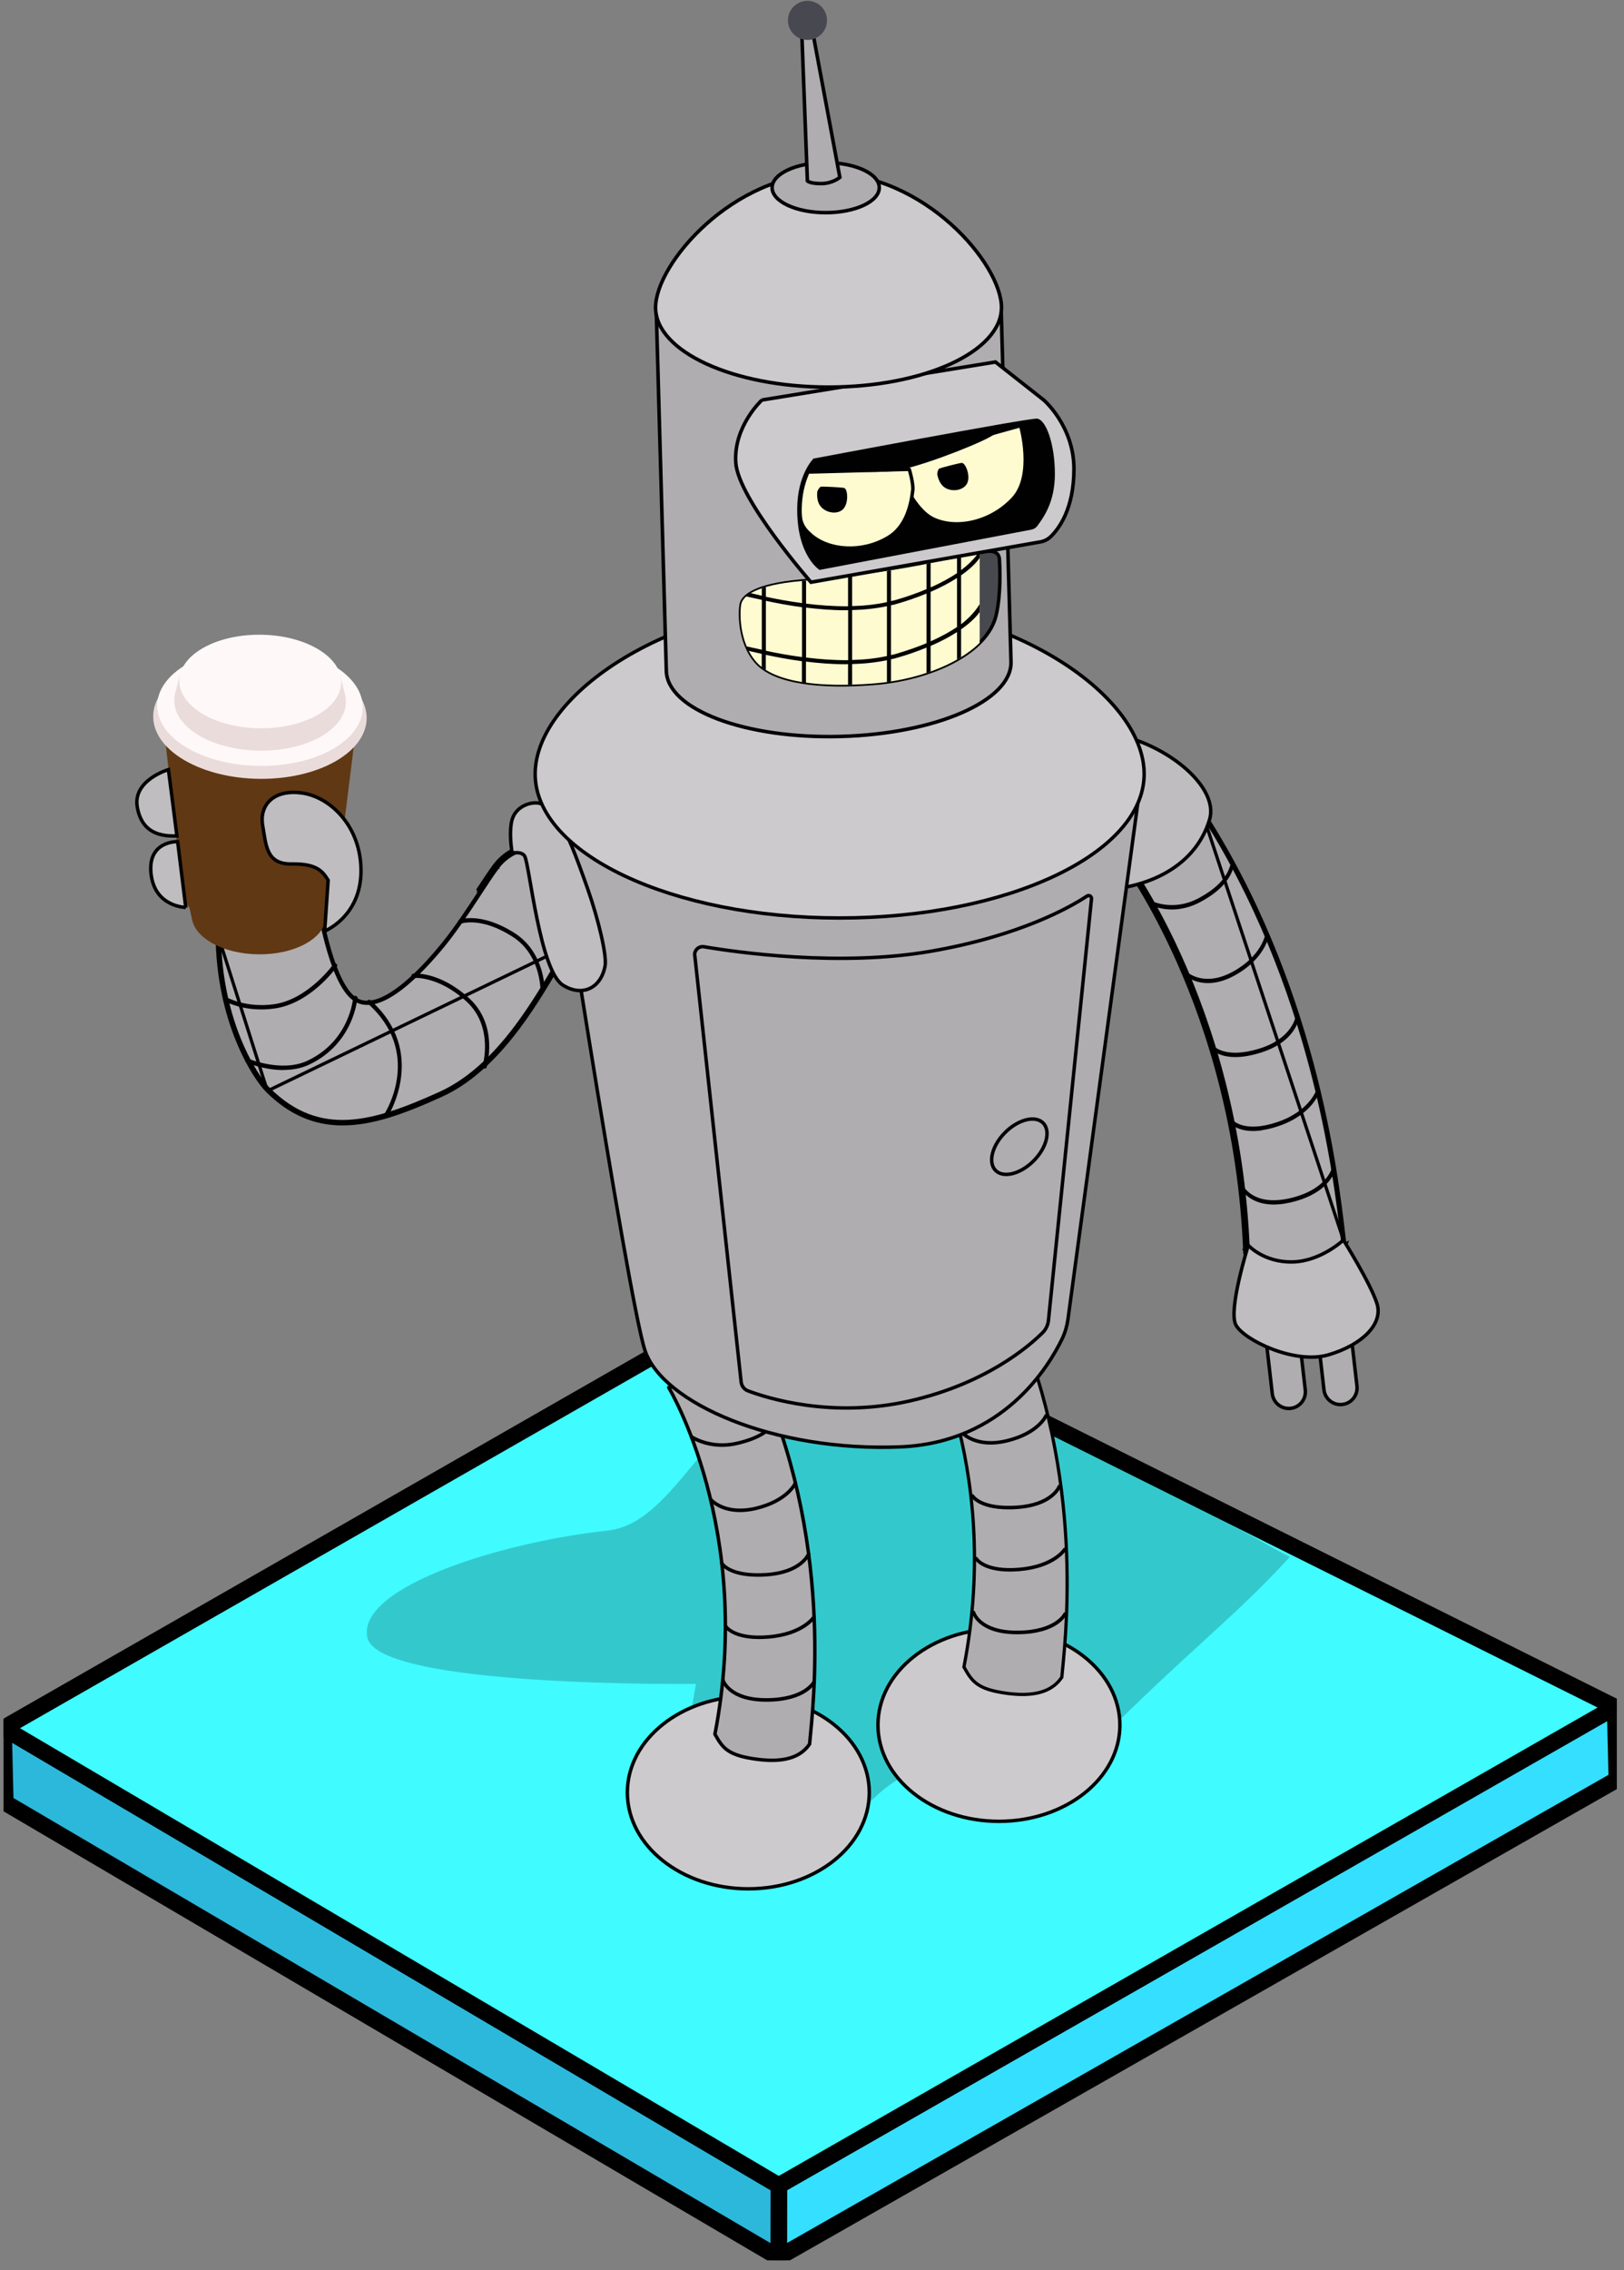 <svg width="151" height="211" viewBox="0 0 151 211" fill="none" xmlns="http://www.w3.org/2000/svg">
<rect x="0" y="0" width="151" height="211" fill="#808080" stroke="none"/>
<g clip-path="url(#clip0_400_13319)">
<path d="M72.404 203.12L150.172 158.654L150.333 165.399L72.404 209.793V203.12Z" fill="#35DFFF" stroke="black" stroke-width="1.535" stroke-linejoin="round"/>
<path d="M72.405 203.12L0.333 160.612L0.495 167.554L72.405 209.818L72.421 203.12H72.405Z" fill="url(#paint0_linear_400_13319)" stroke="black" stroke-width="1.535" stroke-linejoin="round"/>
<path d="M71.887 119.658L0.333 160.612L72.405 203.121L150.172 158.655L71.887 119.642V119.658Z" fill="#40FBFF" stroke="black" stroke-width="1.535" stroke-linejoin="round"/>
<g style="mix-blend-mode:multiply">
<path d="M56.496 142.256C46.646 143.305 33.154 147.515 34.158 152.201C35.162 156.887 64.715 156.5 64.715 156.5L61.774 173.201H76.75C84.66 159.233 91.656 165.616 91.656 165.616C91.656 165.616 94.663 163.747 101.899 162.064C110.133 153.734 114.733 150.392 119.927 144.704C115.236 142.215 124.967 147.333 96.296 131.886C67.624 116.438 66.346 141.207 56.496 142.256Z" fill="black" fill-opacity="0.2"/>
</g>
<path d="M92.881 169.278C99.092 169.278 104.128 165.272 104.128 160.33C104.128 155.387 99.092 151.381 92.881 151.381C86.669 151.381 81.633 155.387 81.633 160.33C81.633 165.272 86.669 169.278 92.881 169.278Z" fill="#CCCACC" stroke="black" stroke-width="0.32" stroke-miterlimit="10"/>
<path d="M85.343 122.701V122.743L85.365 122.779L85.493 122.701L85.365 122.779L85.365 122.779L85.366 122.781L85.37 122.788L85.387 122.815C85.401 122.84 85.423 122.878 85.452 122.928C85.508 123.028 85.592 123.178 85.696 123.376C85.906 123.771 86.201 124.358 86.545 125.123C87.232 126.651 88.111 128.888 88.875 131.718C90.404 137.376 91.473 145.405 89.636 154.879L89.626 154.934L89.653 154.982C90.016 155.625 90.325 156.15 90.913 156.552C91.499 156.951 92.346 157.218 93.765 157.399L93.766 157.399C95.189 157.576 96.243 157.472 97.034 157.187C97.828 156.902 98.348 156.438 98.707 155.914L98.729 155.882L98.732 155.843C98.747 155.684 98.765 155.506 98.784 155.308C99.234 150.744 100.693 135.947 93.78 121.05L93.732 120.947L93.62 120.965C91.196 121.352 89.156 121.747 87.722 122.046C87.005 122.195 86.439 122.32 86.053 122.408C85.859 122.452 85.711 122.487 85.611 122.51L85.497 122.537L85.468 122.544L85.46 122.546L85.459 122.547L85.458 122.547L85.458 122.547L85.493 122.692L85.458 122.547L85.343 122.575V122.692V122.701Z" fill="#AFADAF" stroke="black" stroke-width="0.3"/>
<path d="M90.424 128.211C90.88 128.211 91.371 128.167 91.906 128.035C93.889 127.571 95.109 126.816 95.653 125.737C95.696 125.658 95.653 125.561 95.582 125.518C95.503 125.474 95.407 125.518 95.363 125.588C94.872 126.579 93.714 127.281 91.836 127.72C89.397 128.29 87.713 127.149 87.695 127.141C87.625 127.088 87.52 127.105 87.467 127.184C87.415 127.255 87.432 127.36 87.511 127.413C87.572 127.456 88.678 128.202 90.432 128.211H90.424Z" fill="black"/>
<path d="M92.082 134.264C92.547 134.264 93.065 134.212 93.652 134.071C96.67 133.343 97.39 131.694 97.416 131.623C97.451 131.544 97.416 131.448 97.328 131.413C97.249 131.378 97.153 131.413 97.118 131.501C97.118 131.518 96.416 133.071 93.573 133.755C90.74 134.44 89.511 132.992 89.503 132.975C89.45 132.904 89.345 132.896 89.275 132.948C89.204 133.01 89.196 133.106 89.248 133.176C89.292 133.229 90.152 134.255 92.082 134.264Z" fill="black"/>
<path d="M93.757 140.283C94.003 140.283 94.257 140.283 94.529 140.256C97.951 140.046 98.618 138.274 98.653 138.204C98.679 138.116 98.635 138.028 98.556 137.993C98.469 137.967 98.381 138.011 98.346 138.089C98.346 138.107 97.705 139.73 94.512 139.932C91.292 140.134 90.581 138.976 90.573 138.958C90.529 138.879 90.424 138.853 90.344 138.897C90.266 138.941 90.239 139.046 90.283 139.125C90.309 139.177 90.985 140.274 93.749 140.283H93.757Z" fill="black"/>
<path d="M93.854 146.064C94.134 146.064 94.433 146.056 94.766 146.029C98.082 145.757 99.1 144.152 99.144 144.09C99.188 144.012 99.17 143.915 99.091 143.862C99.012 143.818 98.916 143.836 98.863 143.915C98.855 143.933 97.872 145.442 94.74 145.705C91.643 145.959 90.906 144.784 90.906 144.775C90.862 144.696 90.766 144.67 90.687 144.713C90.608 144.757 90.581 144.854 90.625 144.933C90.651 144.985 91.292 146.056 93.862 146.064H93.854Z" fill="black"/>
<path d="M94.512 151.89C94.564 151.89 94.608 151.89 94.661 151.89C98.328 151.854 99.135 150.153 99.17 150.082C99.205 150.003 99.17 149.907 99.091 149.863C99.012 149.828 98.916 149.863 98.872 149.942C98.872 149.959 98.091 151.521 94.652 151.556C91.213 151.591 90.678 149.837 90.678 149.819C90.651 149.731 90.564 149.679 90.476 149.705C90.388 149.731 90.336 149.819 90.362 149.907C90.388 149.986 90.959 151.872 94.512 151.89Z" fill="black"/>
<path d="M69.579 175.55C75.791 175.55 80.826 171.543 80.826 166.601C80.826 161.659 75.791 157.652 69.579 157.652C63.367 157.652 58.332 161.659 58.332 166.601C58.332 171.543 63.367 175.55 69.579 175.55Z" fill="#CCCACC" stroke="black" stroke-width="0.32" stroke-miterlimit="10"/>
<path d="M62.184 128.973C62.184 128.973 70.159 142.176 66.474 161.179C67.202 162.469 67.65 163.162 70.475 163.522C73.291 163.873 74.59 163.101 75.274 162.1C75.633 158.284 77.528 142.887 70.334 127.385C65.492 128.157 62.184 128.964 62.184 128.964V128.973Z" fill="#AFADAF" stroke="black" stroke-width="0.32"/>
<path d="M67.114 134.474C67.57 134.474 68.061 134.43 68.596 134.298C70.579 133.833 71.799 133.079 72.343 132C72.386 131.921 72.343 131.824 72.272 131.78C72.193 131.736 72.097 131.78 72.053 131.851C71.562 132.842 70.404 133.544 68.526 133.982C66.087 134.553 64.403 133.412 64.385 133.403C64.315 133.351 64.21 133.368 64.157 133.447C64.104 133.517 64.122 133.623 64.201 133.675C64.262 133.719 65.368 134.465 67.122 134.474H67.114Z" fill="black"/>
<path d="M68.772 140.536C69.237 140.536 69.755 140.483 70.343 140.343C73.361 139.614 74.08 137.965 74.106 137.895C74.142 137.816 74.106 137.719 74.019 137.684C73.94 137.649 73.843 137.684 73.808 137.772C73.808 137.79 73.106 139.342 70.264 140.027C67.43 140.711 66.202 139.263 66.193 139.246C66.14 139.176 66.035 139.167 65.965 139.22C65.895 139.281 65.886 139.378 65.939 139.448C65.983 139.5 66.842 140.527 68.772 140.536Z" fill="black"/>
<path d="M70.448 146.546C70.694 146.546 70.948 146.546 71.22 146.52C74.642 146.31 75.309 144.537 75.344 144.467C75.37 144.379 75.326 144.292 75.247 144.257C75.159 144.23 75.072 144.274 75.037 144.353C75.037 144.371 74.396 145.994 71.203 146.196C67.983 146.397 67.272 145.239 67.263 145.222C67.22 145.143 67.114 145.116 67.035 145.16C66.957 145.204 66.93 145.309 66.974 145.388C67 145.441 67.676 146.538 70.439 146.546H70.448Z" fill="black"/>
<path d="M70.544 152.337C70.825 152.337 71.123 152.328 71.457 152.302C74.773 152.03 75.79 150.424 75.834 150.363C75.878 150.284 75.861 150.187 75.782 150.135C75.703 150.091 75.606 150.109 75.554 150.188C75.545 150.205 74.562 151.714 71.43 151.977C68.333 152.232 67.596 151.056 67.596 151.047C67.552 150.968 67.456 150.942 67.377 150.986C67.298 151.03 67.272 151.126 67.316 151.205C67.342 151.258 67.982 152.328 70.553 152.337H70.544Z" fill="black"/>
<path d="M71.202 158.161C71.255 158.161 71.299 158.161 71.351 158.161C75.019 158.126 75.826 156.424 75.861 156.354C75.896 156.275 75.861 156.178 75.782 156.134C75.703 156.099 75.606 156.134 75.562 156.213C75.562 156.231 74.782 157.793 71.343 157.828C67.903 157.863 67.368 156.108 67.368 156.091C67.342 156.003 67.254 155.95 67.166 155.977C67.079 156.003 67.026 156.091 67.052 156.178C67.079 156.257 67.649 158.144 71.202 158.161Z" fill="black"/>
<path d="M104.066 79.011C104.06 79.004 104.055 78.997 104.05 78.99C104.144 78.94 104.283 78.866 104.462 78.772C104.828 78.58 105.365 78.302 106.05 77.961C107.396 77.29 109.31 76.374 111.607 75.381C122.051 91.482 124.137 109.33 124.788 114.897C124.816 115.132 124.841 115.344 124.863 115.534C124.642 116.174 124.267 116.776 123.607 117.248C122.934 117.728 121.951 118.082 120.505 118.191C119.049 118.3 118.194 118.168 117.577 117.859C116.971 117.554 116.577 117.069 116.067 116.401C115.625 104.622 112.599 95.241 109.68 88.801C108.219 85.577 106.785 83.09 105.715 81.408C105.18 80.567 104.737 79.927 104.426 79.498C104.271 79.283 104.149 79.12 104.066 79.011Z" fill="#AFADAF" stroke="black" stroke-width="0.3"/>
<path d="M120.525 118.534C120.762 118.516 120.981 118.49 121.192 118.464V118.455C123.324 118.157 124.622 117.227 125.166 115.621L120.525 118.534ZM120.525 118.534C117.586 118.753 116.91 118.06 115.788 116.577M120.525 118.534L125.022 115.579M125.022 115.579C124.759 116.351 124.318 116.956 123.687 117.406C123.053 117.859 122.221 118.16 121.171 118.306L121.042 118.325V118.331C120.873 118.352 120.699 118.371 120.514 118.384L120.514 118.384C119.053 118.493 118.182 118.373 117.541 118.059C116.9 117.746 116.47 117.23 115.907 116.487L115.788 116.577M125.022 115.579C125.022 115.579 125.022 115.578 125.022 115.577C125.023 115.571 125.024 115.564 125.024 115.555C125.024 115.547 125.025 115.539 125.025 115.533L125.025 115.533L124.947 114.867L124.947 114.867L124.945 114.846C124.258 108.994 122.183 91.302 111.664 75.158M125.022 115.579L111.664 75.158M115.788 116.577C115.761 116.542 115.744 116.499 115.744 116.446C114.895 93.562 104.1 79.593 103.708 79.085C103.703 79.078 103.699 79.074 103.698 79.072C103.663 79.028 103.645 78.958 103.654 78.896C103.654 78.835 103.698 78.782 103.742 78.756M115.788 116.577L115.908 116.487C115.903 116.481 115.899 116.475 115.897 116.469C115.895 116.463 115.894 116.455 115.894 116.446H115.894L115.894 116.44C115.893 116.42 115.892 116.4 115.891 116.379M103.742 78.756L103.809 78.89C103.81 78.89 103.813 78.888 103.817 78.886M103.742 78.756L103.819 78.885C103.819 78.885 103.818 78.885 103.817 78.886M103.742 78.756C103.744 78.755 103.753 78.75 103.77 78.741C104.095 78.566 107.167 76.91 111.585 75.001C111.655 74.966 111.734 75.001 111.787 75.071M103.817 78.886C103.816 78.887 103.814 78.888 103.812 78.89C103.809 78.893 103.807 78.895 103.805 78.898C103.805 78.898 103.804 78.899 103.804 78.9M103.817 78.886C103.823 78.883 103.831 78.879 103.841 78.873C104.185 78.688 107.244 77.04 111.644 75.139M103.804 78.9V78.896C103.804 78.9 103.804 78.901 103.803 78.901C103.803 78.901 103.804 78.901 103.804 78.9ZM103.804 78.9V78.907L103.803 78.918C103.799 78.943 103.809 78.97 103.815 78.978L103.818 78.982L103.818 78.982L103.818 78.982L103.819 78.983L103.821 78.986L103.83 78.997L103.858 79.034C103.883 79.066 103.917 79.111 103.961 79.17C104.049 79.287 104.175 79.457 104.333 79.68C104.649 80.124 105.095 80.777 105.631 81.629C106.701 83.332 108.126 85.831 109.575 89.051C112.454 95.452 115.426 104.704 115.885 116.226M115.885 116.226H115.775L115.891 116.379M115.885 116.226H115.93M115.885 116.226H115.93M115.891 116.379L115.958 116.467C116.442 117.104 116.85 117.626 117.51 117.951C118.17 118.276 119.062 118.395 120.501 118.289L120.501 118.289C120.734 118.271 120.948 118.244 121.158 118.218L121.16 118.218C123.178 117.932 124.45 117.074 124.974 115.565L124.986 115.533L124.982 115.499L124.912 114.876L124.912 114.876C124.236 109.083 122.171 91.462 111.729 75.349L111.66 75.243L111.543 75.293C107.625 76.989 104.788 78.473 104.031 78.878L103.877 78.961L103.982 79.1C105.337 80.908 115.066 94.565 115.93 116.226M115.891 116.379L115.93 116.226M111.644 75.139C111.645 75.14 111.647 75.141 111.65 75.143C111.654 75.147 111.659 75.152 111.664 75.158M111.644 75.139C111.644 75.139 111.644 75.139 111.645 75.139L111.645 75.139L111.652 75.135C111.65 75.136 111.647 75.137 111.644 75.137C111.644 75.137 111.644 75.137 111.643 75.137C111.641 75.137 111.639 75.137 111.639 75.137C111.639 75.137 111.64 75.137 111.64 75.137C111.641 75.137 111.642 75.138 111.644 75.139ZM111.787 75.071L111.661 75.153C111.662 75.155 111.663 75.156 111.664 75.158M111.787 75.071L111.667 75.161C111.666 75.16 111.665 75.159 111.664 75.158M111.787 75.071L111.664 75.158" stroke="black" stroke-width="0.3"/>
<path d="M109.708 84.477C108.155 84.696 107.041 84.143 106.979 84.117C106.892 84.073 106.848 83.959 106.883 83.854C106.918 83.757 107.014 83.704 107.102 83.748C107.12 83.757 109.102 84.731 111.419 83.494C113.208 82.538 114.2 81.441 114.463 80.142C114.48 80.037 114.577 79.976 114.665 80.002C114.752 80.028 114.814 80.142 114.787 80.248C114.507 81.669 113.454 82.853 111.568 83.854C110.91 84.205 110.278 84.389 109.708 84.468V84.477Z" fill="black"/>
<path d="M112.901 91.329C111.173 91.575 110.19 90.662 110.137 90.618C110.067 90.548 110.05 90.425 110.102 90.338C110.155 90.25 110.269 90.241 110.339 90.311C110.401 90.373 111.954 91.777 114.629 90.311C117.332 88.838 117.656 86.829 117.656 86.802C117.674 86.697 117.761 86.627 117.849 86.653C117.946 86.679 118.007 86.785 117.99 86.89C117.981 86.978 117.647 89.109 114.778 90.671C114.077 91.057 113.445 91.25 112.892 91.329H112.901Z" fill="black"/>
<path d="M115.753 98.181C113.454 98.505 112.647 97.523 112.612 97.47C112.551 97.391 112.551 97.26 112.612 97.189C112.682 97.119 112.787 97.128 112.849 97.207C112.866 97.225 113.91 98.435 117.06 97.47C120.227 96.505 120.482 94.417 120.482 94.4C120.49 94.294 120.578 94.215 120.666 94.233C120.762 94.251 120.824 94.356 120.815 94.461C120.806 94.558 120.561 96.821 117.157 97.856C116.63 98.014 116.165 98.12 115.744 98.181H115.753Z" fill="black"/>
<path d="M117.322 105.058C115.155 105.366 114.383 104.392 114.348 104.339C114.287 104.251 114.287 104.129 114.357 104.058C114.427 103.988 114.533 103.997 114.594 104.076C114.611 104.093 115.629 105.322 118.691 104.313C121.788 103.295 122.42 101.26 122.42 101.233C122.446 101.128 122.542 101.084 122.63 101.119C122.718 101.154 122.771 101.277 122.735 101.374C122.709 101.462 122.069 103.611 118.787 104.69C118.235 104.874 117.752 104.98 117.314 105.041L117.322 105.058Z" fill="black"/>
<path d="M119.332 111.885C116.244 112.323 115.331 110.437 115.287 110.349C115.243 110.253 115.27 110.13 115.349 110.086C115.428 110.042 115.533 110.078 115.577 110.174C115.612 110.253 116.568 112.166 120.007 111.35C123.464 110.525 123.868 108.472 123.868 108.454C123.885 108.349 123.973 108.279 124.069 108.305C124.157 108.332 124.218 108.437 124.201 108.542C124.183 108.639 123.78 110.85 120.086 111.736C119.814 111.797 119.56 111.85 119.323 111.885H119.332Z" fill="black"/>
<path d="M101.154 82.722C96.214 82.547 97.39 67.948 102.329 68.124C107.268 68.299 113.489 72.765 112.462 76.177C111.067 80.845 106.093 82.889 101.154 82.714V82.722Z" fill="#BFBDBF" stroke="black" stroke-width="0.32" stroke-miterlimit="10"/>
<path d="M106.233 71.404L99.302 122.596C99.215 123.228 99.039 123.842 98.767 124.412C97.504 127.035 93.249 134.08 83.73 134.475C72.026 134.958 61.586 130.431 59.963 125.491C58.34 120.552 50.777 71.395 50.777 71.395H106.233V71.404Z" fill="#AFADAF" stroke="black" stroke-width="0.32" stroke-miterlimit="10"/>
<path d="M64.604 88.819L68.912 128.448C68.956 128.816 69.193 129.132 69.535 129.264C71.351 129.948 77.378 131.861 84.642 130.194C91.644 128.588 95.644 125.158 96.943 123.859C97.258 123.552 97.443 123.14 97.487 122.701L101.487 83.546C101.513 83.309 101.259 83.151 101.066 83.283C99.627 84.239 94.942 86.959 86.529 88.415C78.115 89.872 68.491 88.512 65.464 87.994C64.973 87.907 64.534 88.319 64.596 88.819H64.604Z" stroke="black" stroke-width="0.32" stroke-miterlimit="10"/>
<path d="M96.1 107.899C97.32 106.679 97.717 105.099 96.987 104.369C96.258 103.639 94.677 104.037 93.457 105.256C92.238 106.476 91.841 108.056 92.57 108.786C93.3 109.516 94.88 109.119 96.1 107.899Z" stroke="black" stroke-width="0.32" stroke-miterlimit="10"/>
<path d="M120.65 122.952C120.553 122.105 119.788 121.497 118.94 121.594C118.093 121.691 117.485 122.456 117.582 123.304L118.297 129.536C118.394 130.383 119.159 130.991 120.007 130.894C120.854 130.797 121.462 130.031 121.365 129.184L120.65 122.952Z" fill="#AFADAF" stroke="black" stroke-width="0.32" stroke-miterlimit="10"/>
<path d="M125.457 122.591C125.359 121.743 124.594 121.135 123.747 121.232C122.899 121.329 122.291 122.095 122.389 122.942L123.103 129.174C123.2 130.022 123.966 130.63 124.813 130.533C125.66 130.435 126.268 129.67 126.171 128.823L125.457 122.591Z" fill="#AFADAF" stroke="black" stroke-width="0.32" stroke-miterlimit="10"/>
<path d="M116.068 115.743C116.068 115.743 114.173 121.735 114.91 123.139C115.647 124.543 120.394 126.841 123.517 125.92C126.64 125.008 128.623 123.06 128.035 121.174C127.447 119.288 124.912 115.252 124.912 115.252C124.912 115.252 122.789 117.261 120.122 117.287C117.455 117.314 116.06 115.735 116.06 115.735L116.068 115.743Z" fill="#BFBDBF" stroke="black" stroke-width="0.32" stroke-miterlimit="10"/>
<path d="M20.398 86.899C22.075 86.9 24.376 86.163 26.262 85.427C27.239 85.045 28.111 84.661 28.74 84.372C29.054 84.228 29.308 84.107 29.482 84.022C29.515 84.007 29.544 83.993 29.571 83.98C29.576 84.016 29.583 84.058 29.591 84.104C29.626 84.312 29.678 84.611 29.748 84.975C29.887 85.702 30.096 86.689 30.376 87.724C30.655 88.758 31.007 89.845 31.431 90.772C31.853 91.694 32.357 92.481 32.954 92.889C33.564 93.308 34.278 93.334 35.016 93.115C35.752 92.898 36.526 92.436 37.281 91.858C38.792 90.7 40.263 89.046 41.252 87.833L41.253 87.833C42.24 86.616 43.204 85.2 44.059 83.906C44.272 83.583 44.478 83.267 44.676 82.965C45.274 82.051 45.797 81.252 46.213 80.695L46.207 80.688C47.752 78.632 50.154 78.448 52.037 79.695C52.518 80.014 53.495 80.839 53.989 82.138C54.479 83.428 54.502 85.209 53.038 87.472L53.038 87.473C52.629 88.107 52.185 88.859 51.697 89.685C50.773 91.25 49.691 93.08 48.396 94.877C46.422 97.615 43.978 100.233 40.908 101.621C37.802 103.025 35.002 104.09 32.39 104.226C29.79 104.361 27.368 103.574 25.011 101.247L25.011 101.247C23.855 100.108 20.466 95.036 20.398 86.899Z" fill="#AFADAF" stroke="black" stroke-width="0.3"/>
<path d="M24.862 101.397L24.862 101.397C26.952 103.461 29.222 104.45 31.828 104.45H31.845C34.6 104.45 37.487 103.411 41.004 101.814L41.004 101.814C43.575 100.652 45.725 98.619 47.52 96.385C49.315 94.151 50.749 91.725 51.894 89.785C51.895 89.785 51.895 89.785 51.895 89.785L51.917 89.747C52.382 88.955 52.823 88.203 53.222 87.587M24.862 101.397L53.348 87.668M24.862 101.397C23.672 100.224 20.213 94.982 20.195 86.755L20.045 86.756H20.195C20.195 86.746 20.197 86.739 20.198 86.736C20.199 86.733 20.2 86.733 20.2 86.733L20.2 86.732L20.207 86.727M24.862 101.397L20.207 86.727M53.222 87.587L53.348 87.668M53.222 87.587C53.222 87.587 53.222 87.587 53.222 87.587L53.348 87.668M53.222 87.587C54.85 85.065 54.685 83.129 54.078 81.792C53.466 80.442 52.392 79.676 52.169 79.529L52.169 79.529C51.358 78.991 50.465 78.712 49.576 78.712C48.207 78.712 46.96 79.369 46.055 80.581M53.348 87.668C56.656 82.545 52.717 79.711 52.252 79.404C51.418 78.851 50.497 78.561 49.576 78.561C48.155 78.561 46.865 79.246 45.935 80.492M46.055 80.581C46.056 80.581 46.056 80.581 46.056 80.581L45.935 80.492M46.055 80.581C46.055 80.581 46.055 80.581 46.055 80.581L45.935 80.492M46.055 80.581C45.648 81.133 45.147 81.895 44.56 82.788L44.517 82.855M45.935 80.492C45.525 81.047 45.022 81.812 44.437 82.703L44.391 82.773M44.391 82.773L44.517 82.855M44.391 82.773L44.516 82.855M44.391 82.773L44.516 82.855M44.517 82.855C44.516 82.855 44.516 82.855 44.516 82.855M44.517 82.855L44.516 82.855M20.207 86.727L20.211 86.723M20.207 86.727L20.211 86.723M20.211 86.723C20.212 86.722 20.215 86.72 20.222 86.718C20.232 86.715 20.244 86.713 20.254 86.713C20.255 86.713 20.255 86.713 20.256 86.713V86.563C23.484 86.668 29.538 83.624 29.599 83.589L20.211 86.723ZM29.718 83.724C29.699 83.717 29.682 83.717 29.662 83.725L29.718 83.724ZM29.718 83.724C29.719 83.725 29.72 83.725 29.721 83.726C29.724 83.729 29.727 83.732 29.73 83.737C29.737 83.746 29.74 83.755 29.74 83.759L29.718 83.724ZM33.067 92.74C33.067 92.74 33.067 92.74 33.067 92.74L33.152 92.616L33.067 92.739C33.067 92.739 33.067 92.74 33.067 92.74ZM20.44 86.808H20.288L20.29 86.959C20.369 95.006 23.726 100.142 24.932 101.33L24.932 101.33C26.991 103.354 29.248 104.347 31.828 104.347C34.574 104.347 37.469 103.29 40.943 101.719L40.944 101.719C43.514 100.556 45.659 98.512 47.442 96.286C49.224 94.061 50.653 91.644 51.784 89.728C51.884 89.56 51.983 89.395 52.079 89.233C52.45 88.61 52.796 88.029 53.115 87.53C54.689 85.091 54.556 83.18 53.953 81.837C53.356 80.506 52.309 79.759 52.089 79.612C51.303 79.088 50.432 78.815 49.558 78.815C48.216 78.815 46.998 79.474 46.122 80.648L46.242 80.737L46.122 80.648C45.706 81.205 45.186 81.999 44.59 82.91L44.59 82.91C43.615 84.411 42.4 86.265 41.169 87.775L41.169 87.775C40.346 88.786 39.16 90.138 37.886 91.236C37.25 91.785 36.595 92.268 35.956 92.612C35.316 92.958 34.702 93.159 34.144 93.159C33.716 93.159 33.334 93.044 33.01 92.818L33.009 92.817C32.523 92.484 32.08 91.865 31.686 91.082C31.294 90.302 30.959 89.375 30.681 88.445C30.123 86.586 29.795 84.729 29.686 84.039L29.654 83.838L29.472 83.928C28.891 84.212 27.378 84.927 25.636 85.573C23.89 86.222 21.933 86.794 20.457 86.808H20.44Z" stroke="black" stroke-width="0.3"/>
<path d="M50.269 92.346C50.269 91.46 50.085 88.608 47.637 87.046C44.716 85.178 42.882 85.836 42.856 85.845C42.75 85.888 42.636 85.827 42.601 85.731C42.566 85.625 42.619 85.511 42.715 85.476C42.794 85.441 44.76 84.748 47.848 86.722C50.032 88.117 50.532 90.468 50.638 91.758C50.681 92.302 50.26 92.53 50.26 92.363L50.269 92.346Z" fill="black"/>
<path d="M45.066 99.311C45.066 99.311 45.031 99.311 45.005 99.303C44.9 99.268 44.838 99.162 44.873 99.057C44.882 99.022 45.944 95.407 43.347 93.056C40.724 90.679 38.495 90.889 38.469 90.889C38.364 90.898 38.258 90.819 38.249 90.714C38.241 90.608 38.32 90.503 38.425 90.494C38.521 90.486 40.846 90.257 43.61 92.767C46.4 95.293 45.259 99.145 45.251 99.18C45.224 99.268 45.145 99.32 45.057 99.32L45.066 99.311Z" fill="black"/>
<path d="M35.934 103.794C35.934 103.794 35.863 103.785 35.828 103.759C35.732 103.697 35.706 103.574 35.767 103.487C35.916 103.259 39.276 97.784 34.188 93.266C34.109 93.196 34.1 93.064 34.17 92.985C34.24 92.906 34.372 92.897 34.451 92.968C39.794 97.714 36.135 103.645 36.1 103.697C36.065 103.759 35.995 103.794 35.934 103.794Z" fill="black"/>
<path d="M26.336 99.451C24.555 99.451 23.011 98.802 22.914 98.758C22.809 98.715 22.765 98.6 22.809 98.495C22.853 98.39 22.967 98.346 23.072 98.39C23.107 98.407 26.213 99.706 28.591 98.583C32.53 96.723 32.828 92.801 32.828 92.757C32.828 92.643 32.925 92.573 33.039 92.573C33.153 92.573 33.232 92.678 33.223 92.784C33.223 92.828 32.907 96.977 28.757 98.943C27.977 99.311 27.134 99.443 26.336 99.443V99.451Z" fill="black"/>
<path d="M24.309 93.819C22.221 93.819 20.879 93.055 20.817 93.011C20.721 92.959 20.695 92.836 20.747 92.74C20.8 92.643 20.923 92.617 21.019 92.669C21.037 92.678 22.835 93.705 25.467 93.336C28.634 92.897 30.977 89.651 30.994 89.616C31.056 89.529 31.178 89.502 31.275 89.572C31.363 89.634 31.389 89.757 31.319 89.853C31.222 89.994 28.862 93.266 25.52 93.731C25.09 93.792 24.686 93.819 24.309 93.819Z" fill="black"/>
<path d="M51.927 76.168C52.822 77.668 53.427 79.16 54.638 82.599C55.656 85.494 56.436 88.819 56.261 89.775C55.875 91.872 54.103 92.688 52.322 91.547C50.199 90.188 49.242 80.476 48.795 79.59C48.619 79.239 48.111 79.23 47.821 79.256C47.698 79.265 47.593 79.177 47.584 79.063C47.505 78.519 47.347 77.089 47.619 76.168C48.014 74.808 49.672 74.369 50.435 74.755C51.199 75.141 51.664 75.721 51.927 76.168Z" fill="#BFBDBF" stroke="black" stroke-width="0.32" stroke-miterlimit="10"/>
<path d="M24.168 67.841L15.202 67.332L16.939 82.738C16.974 83.291 17.202 83.843 17.614 84.361L17.851 85.422C17.992 86.221 18.588 86.993 19.641 87.607C22.08 89.037 26.037 89.063 28.476 87.677C29.476 87.107 30.064 86.396 30.248 85.651L30.529 84.475C30.906 84.019 31.134 83.536 31.195 83.036L33.134 67.446L24.159 67.85L24.168 67.841Z" fill="#603813"/>
<path d="M31.187 70.762C27.309 72.973 21.027 72.921 17.15 70.657C13.272 68.394 13.281 64.761 17.15 62.551C21.027 60.34 27.309 60.392 31.187 62.656C35.065 64.919 35.056 68.552 31.187 70.762Z" fill="#EADCDB"/>
<path d="M30.933 69.622C27.195 71.745 21.15 71.701 17.413 69.517C13.684 67.332 13.684 63.841 17.413 61.709C21.15 59.586 27.195 59.63 30.933 61.814C34.661 63.998 34.661 67.49 30.933 69.622Z" fill="#FFF8F8"/>
<path d="M32.064 64.489L31.643 62.796L31.222 63.042C30.862 62.647 30.397 62.278 29.827 61.945C26.712 60.12 21.65 60.085 18.535 61.857C17.956 62.182 17.491 62.55 17.123 62.945L16.728 62.708L16.29 64.401C15.921 65.796 16.667 67.288 18.535 68.376C21.65 70.201 26.712 70.236 29.827 68.463C31.713 67.393 32.45 65.902 32.064 64.489Z" fill="#EADCDB"/>
<path d="M29.52 60.304C26.581 58.585 21.817 58.55 18.878 60.225C15.939 61.901 15.939 64.656 18.878 66.375C21.817 68.095 26.581 68.13 29.52 66.454C32.459 64.779 32.459 62.024 29.52 60.304Z" fill="#FFF8F8"/>
<path d="M30.187 86.538C30.187 86.538 33.521 85.213 33.565 81.019C33.609 76.826 30.705 74.036 28.02 73.694C25.335 73.352 24.107 74.922 24.423 76.721C24.739 78.519 24.73 80.344 27.134 80.3C29.538 80.256 30.029 81.054 30.512 81.809C30.406 83.318 30.187 86.538 30.187 86.538Z" fill="#BFBDBF" stroke="black" stroke-width="0.32" stroke-miterlimit="10"/>
<path d="M15.658 71.526C15.658 71.526 12.333 72.5 12.763 75.001C13.193 77.501 15.035 77.738 16.448 77.694C16.114 74.992 15.658 71.526 15.658 71.526Z" fill="#BFBDBF" stroke="black" stroke-width="0.32" stroke-miterlimit="10"/>
<path d="M17.272 84.336C17.272 84.336 14.386 84.31 14.044 81.213C13.702 78.116 16.518 78.221 16.518 78.221L17.272 84.345V84.336Z" fill="#BFBDBF" stroke="black" stroke-width="0.32" stroke-miterlimit="10"/>
<path d="M106.383 71.931C106.383 79.327 93.705 85.319 78.071 85.319C62.437 85.319 49.76 79.327 49.76 71.931C49.76 64.535 62.437 55.902 78.071 55.902C93.705 55.902 106.383 64.535 106.383 71.931Z" fill="#CCCACC" stroke="black" stroke-width="0.32" stroke-miterlimit="10"/>
<path d="M61.025 29.082L61.955 62.359C62.051 65.956 69.298 68.685 78.15 68.448C87.002 68.211 94.1 65.114 94.004 61.508L93.074 28.231L61.025 29.074V29.082Z" fill="#AFADAF" stroke="black" stroke-width="0.33" stroke-miterlimit="10"/>
<path d="M92.714 51.455C92.81 51.525 92.916 51.788 92.924 51.911C92.968 52.63 93.091 55.139 92.635 57.131C91.819 60.745 86.441 63.088 81.37 63.509C76.299 63.93 72.026 63.43 70.342 61.544C68.657 59.658 68.789 56.736 68.93 56.122C69.096 55.403 70.281 54.385 74.378 54.016C85.607 53.008 89.862 51.481 90.31 51.402C92.319 51.042 92.503 51.306 92.714 51.463V51.455Z" fill="#48494E" stroke="black" stroke-width="0.32" stroke-miterlimit="10"/>
<path d="M91.091 51.28C90.863 51.307 90.617 51.342 90.31 51.403C89.854 51.482 85.599 53.009 74.378 54.017C70.272 54.386 69.096 55.404 68.93 56.123C68.789 56.737 68.657 59.659 70.342 61.545C72.035 63.431 76.308 63.931 81.37 63.51C85.09 63.203 88.968 61.852 91.091 59.738V51.28Z" fill="#FFFBD1"/>
<path d="M91.091 51.857V51.287H91.029C91.029 51.287 90.564 52.103 89.362 52.989V51.664C89.248 51.691 89.126 51.734 88.985 51.77V53.27C88.362 53.682 87.555 54.147 86.529 54.595V52.34C86.406 52.358 86.283 52.384 86.151 52.41V54.753C85.309 55.112 84.335 55.463 83.195 55.788C83.081 55.814 82.958 55.832 82.844 55.867V53.015C82.721 53.024 82.598 53.042 82.467 53.068V55.963C81.431 56.191 80.326 56.305 79.229 56.332V53.516C79.106 53.533 78.984 53.542 78.852 53.551V56.349C77.492 56.358 76.159 56.253 74.948 56.104V53.972C74.825 53.98 74.702 53.998 74.571 54.007V56.051C73.22 55.876 72.044 55.647 71.211 55.463V54.559C71.079 54.595 70.947 54.639 70.833 54.682V55.367C70.246 55.235 69.824 55.139 69.807 55.13C69.807 55.13 69.649 55.218 69.596 55.253C69.535 55.297 69.377 55.428 69.377 55.428C69.394 55.428 70.184 55.612 70.833 55.753V60.385C70.246 60.253 69.43 60.087 69.412 60.078C69.412 60.078 69.482 60.262 69.508 60.324C69.526 60.367 69.605 60.49 69.605 60.49C69.623 60.49 70.175 60.631 70.825 60.771V62.008C70.939 62.105 71.07 62.184 71.202 62.271V60.859C72.053 61.043 73.22 61.271 74.562 61.455V63.403C74.685 63.412 74.808 63.438 74.939 63.456V61.49C76.088 61.631 77.343 61.736 78.615 61.736C78.694 61.736 78.773 61.727 78.852 61.727V63.649C78.975 63.649 79.098 63.649 79.229 63.64V61.718C80.335 61.692 81.431 61.578 82.467 61.359V63.394C82.598 63.377 82.721 63.359 82.844 63.342V61.271C82.993 61.245 83.142 61.218 83.3 61.166C84.397 60.859 85.335 60.525 86.151 60.183V62.543L86.529 62.412V60.034C87.546 59.595 88.345 59.157 88.985 58.744V61.297C89.117 61.227 89.24 61.157 89.362 61.069V58.49C90.354 57.806 90.854 57.218 91.082 56.893V56.156C91.082 56.156 90.556 57.121 89.362 58.016V53.472C90.363 52.779 90.871 52.182 91.082 51.857H91.091ZM74.571 61.069C73.22 60.894 72.044 60.666 71.211 60.481V55.84C72.062 56.025 73.228 56.253 74.571 56.437V61.069ZM78.852 61.359C77.492 61.368 76.159 61.262 74.948 61.113V56.472C76.097 56.612 77.352 56.718 78.624 56.718C78.703 56.718 78.782 56.709 78.861 56.709V61.359H78.852ZM82.467 60.973C81.431 61.201 80.326 61.315 79.229 61.341V56.7C80.335 56.674 81.431 56.56 82.467 56.34V60.973ZM86.151 59.78C85.309 60.13 84.335 60.473 83.195 60.806C83.081 60.832 82.958 60.85 82.844 60.885V56.253C82.993 56.226 83.142 56.2 83.3 56.148C84.397 55.84 85.335 55.498 86.151 55.165V59.78ZM88.985 58.279C88.362 58.692 87.555 59.157 86.529 59.604V55.007C87.546 54.568 88.345 54.13 88.985 53.717V58.279Z" fill="black"/>
<path d="M70.843 37.18C70.843 37.18 68.193 39.61 68.412 42.997C68.632 46.383 75.405 54.112 75.405 54.112C75.405 54.112 83.801 52.639 86.74 52.121C89.24 51.682 95.039 50.665 96.724 50.366C97.075 50.305 97.408 50.147 97.671 49.901C98.434 49.173 99.856 47.322 99.856 43.585C99.856 39.593 97.048 37.18 97.048 37.18L92.556 33.645L70.834 37.18H70.843Z" fill="#CCCACC" stroke="black" stroke-width="0.33" stroke-miterlimit="10"/>
<path d="M75.65 42.61C75.65 42.61 74.123 44.067 74.123 47.357C74.123 51.699 76.203 52.971 76.203 52.971L95.898 49.225C96.118 49.181 96.311 49.067 96.451 48.883C96.986 48.146 98.083 46.716 98.083 44.058C98.083 41.233 97.241 38.969 96.416 38.908C95.591 38.847 75.659 42.619 75.659 42.619L75.65 42.61Z" fill="#010102"/>
<path d="M94.898 39.559C94.898 39.559 96.24 44.173 94.179 46.367C92.117 48.56 88.941 49.236 86.791 48.244C84.642 47.253 83.124 42.831 83.124 42.831L94.898 39.559Z" fill="#FFFBD1" stroke="black" stroke-width="0.32" stroke-linejoin="round"/>
<path d="M87.143 44.05C87.143 44.05 87.257 45.032 87.976 45.392C88.696 45.752 89.713 45.524 89.968 44.822C90.222 44.12 89.749 42.988 89.415 43.023C89.082 43.058 87.485 43.479 87.336 43.55C87.187 43.62 87.143 44.05 87.143 44.05Z" fill="#000002"/>
<path d="M84.871 45.567C84.704 46.997 84.239 48.997 82.554 49.98C80.115 51.419 77.062 51.182 75.387 49.717C75.001 49.374 74.676 49.05 74.492 48.462C74.308 47.874 74.369 46.488 74.579 45.523C74.79 44.558 75.123 43.873 75.123 43.873L84.546 43.619C84.546 43.619 84.941 44.918 84.871 45.567Z" fill="#FFFBD1" stroke="black" stroke-width="0.32" stroke-linejoin="round"/>
<path d="M76.001 45.646C76.001 45.646 75.826 46.62 76.405 47.181C76.984 47.743 78.028 47.822 78.475 47.225C78.923 46.629 78.809 45.409 78.475 45.348C78.142 45.286 76.493 45.207 76.335 45.234C76.177 45.26 76.001 45.655 76.001 45.655V45.646Z" fill="#000002"/>
<path d="M75.413 43.295C75.413 43.295 79.168 44.103 82.906 43.796C84.88 43.638 90.345 41.532 91.951 40.664C92.635 40.295 93.381 39.734 93.609 39.514C93.741 39.383 93.662 39.339 93.398 39.383C90.802 39.883 76.378 42.681 76.062 42.769C75.562 42.901 75.404 43.287 75.404 43.287L75.413 43.295Z" fill="#010102"/>
<path d="M93.118 28.583C93.118 32.671 85.924 35.979 77.036 35.979C68.149 35.979 60.955 32.663 60.955 28.583C60.955 24.503 68.149 16.134 77.036 16.134C85.924 16.134 93.118 24.495 93.118 28.583Z" fill="#CCCACC" stroke="black" stroke-width="0.33" stroke-miterlimit="10"/>
<path d="M76.773 19.765C79.525 19.765 81.756 18.724 81.756 17.44C81.756 16.156 79.525 15.115 76.773 15.115C74.021 15.115 71.79 16.156 71.79 17.44C71.79 18.724 74.021 19.765 76.773 19.765Z" fill="#AFADAF" stroke="black" stroke-width="0.33" stroke-miterlimit="10"/>
<path d="M74.535 2.613L75.071 16.817C75.071 16.817 75.281 17.063 76.352 17.063C77.422 17.063 78.089 16.484 78.089 16.484L75.404 2.113H74.535V2.605V2.613Z" fill="#AFADAF" stroke="black" stroke-width="0.33" stroke-miterlimit="10"/>
<path d="M75.08 3.71C76.083 3.71 76.896 2.897 76.896 1.894C76.896 0.891 76.083 0.078 75.08 0.078C74.077 0.078 73.264 0.891 73.264 1.894C73.264 2.897 74.077 3.71 75.08 3.71Z" fill="#484850"/>
</g>
<defs>
<linearGradient id="paint0_linear_400_13319" x1="0.333" y1="185.337" x2="72.583" y2="185.337" gradientUnits="userSpaceOnUse">
<stop stop-color="#2CB8DB"/>
<stop offset="1" stop-color="#2CB8DB"/>
</linearGradient>
<clipPath id="clip0_400_13319">
<rect width="150" height="210" fill="white" transform="translate(0.333 0.078)"/>
</clipPath>
</defs>
</svg>
